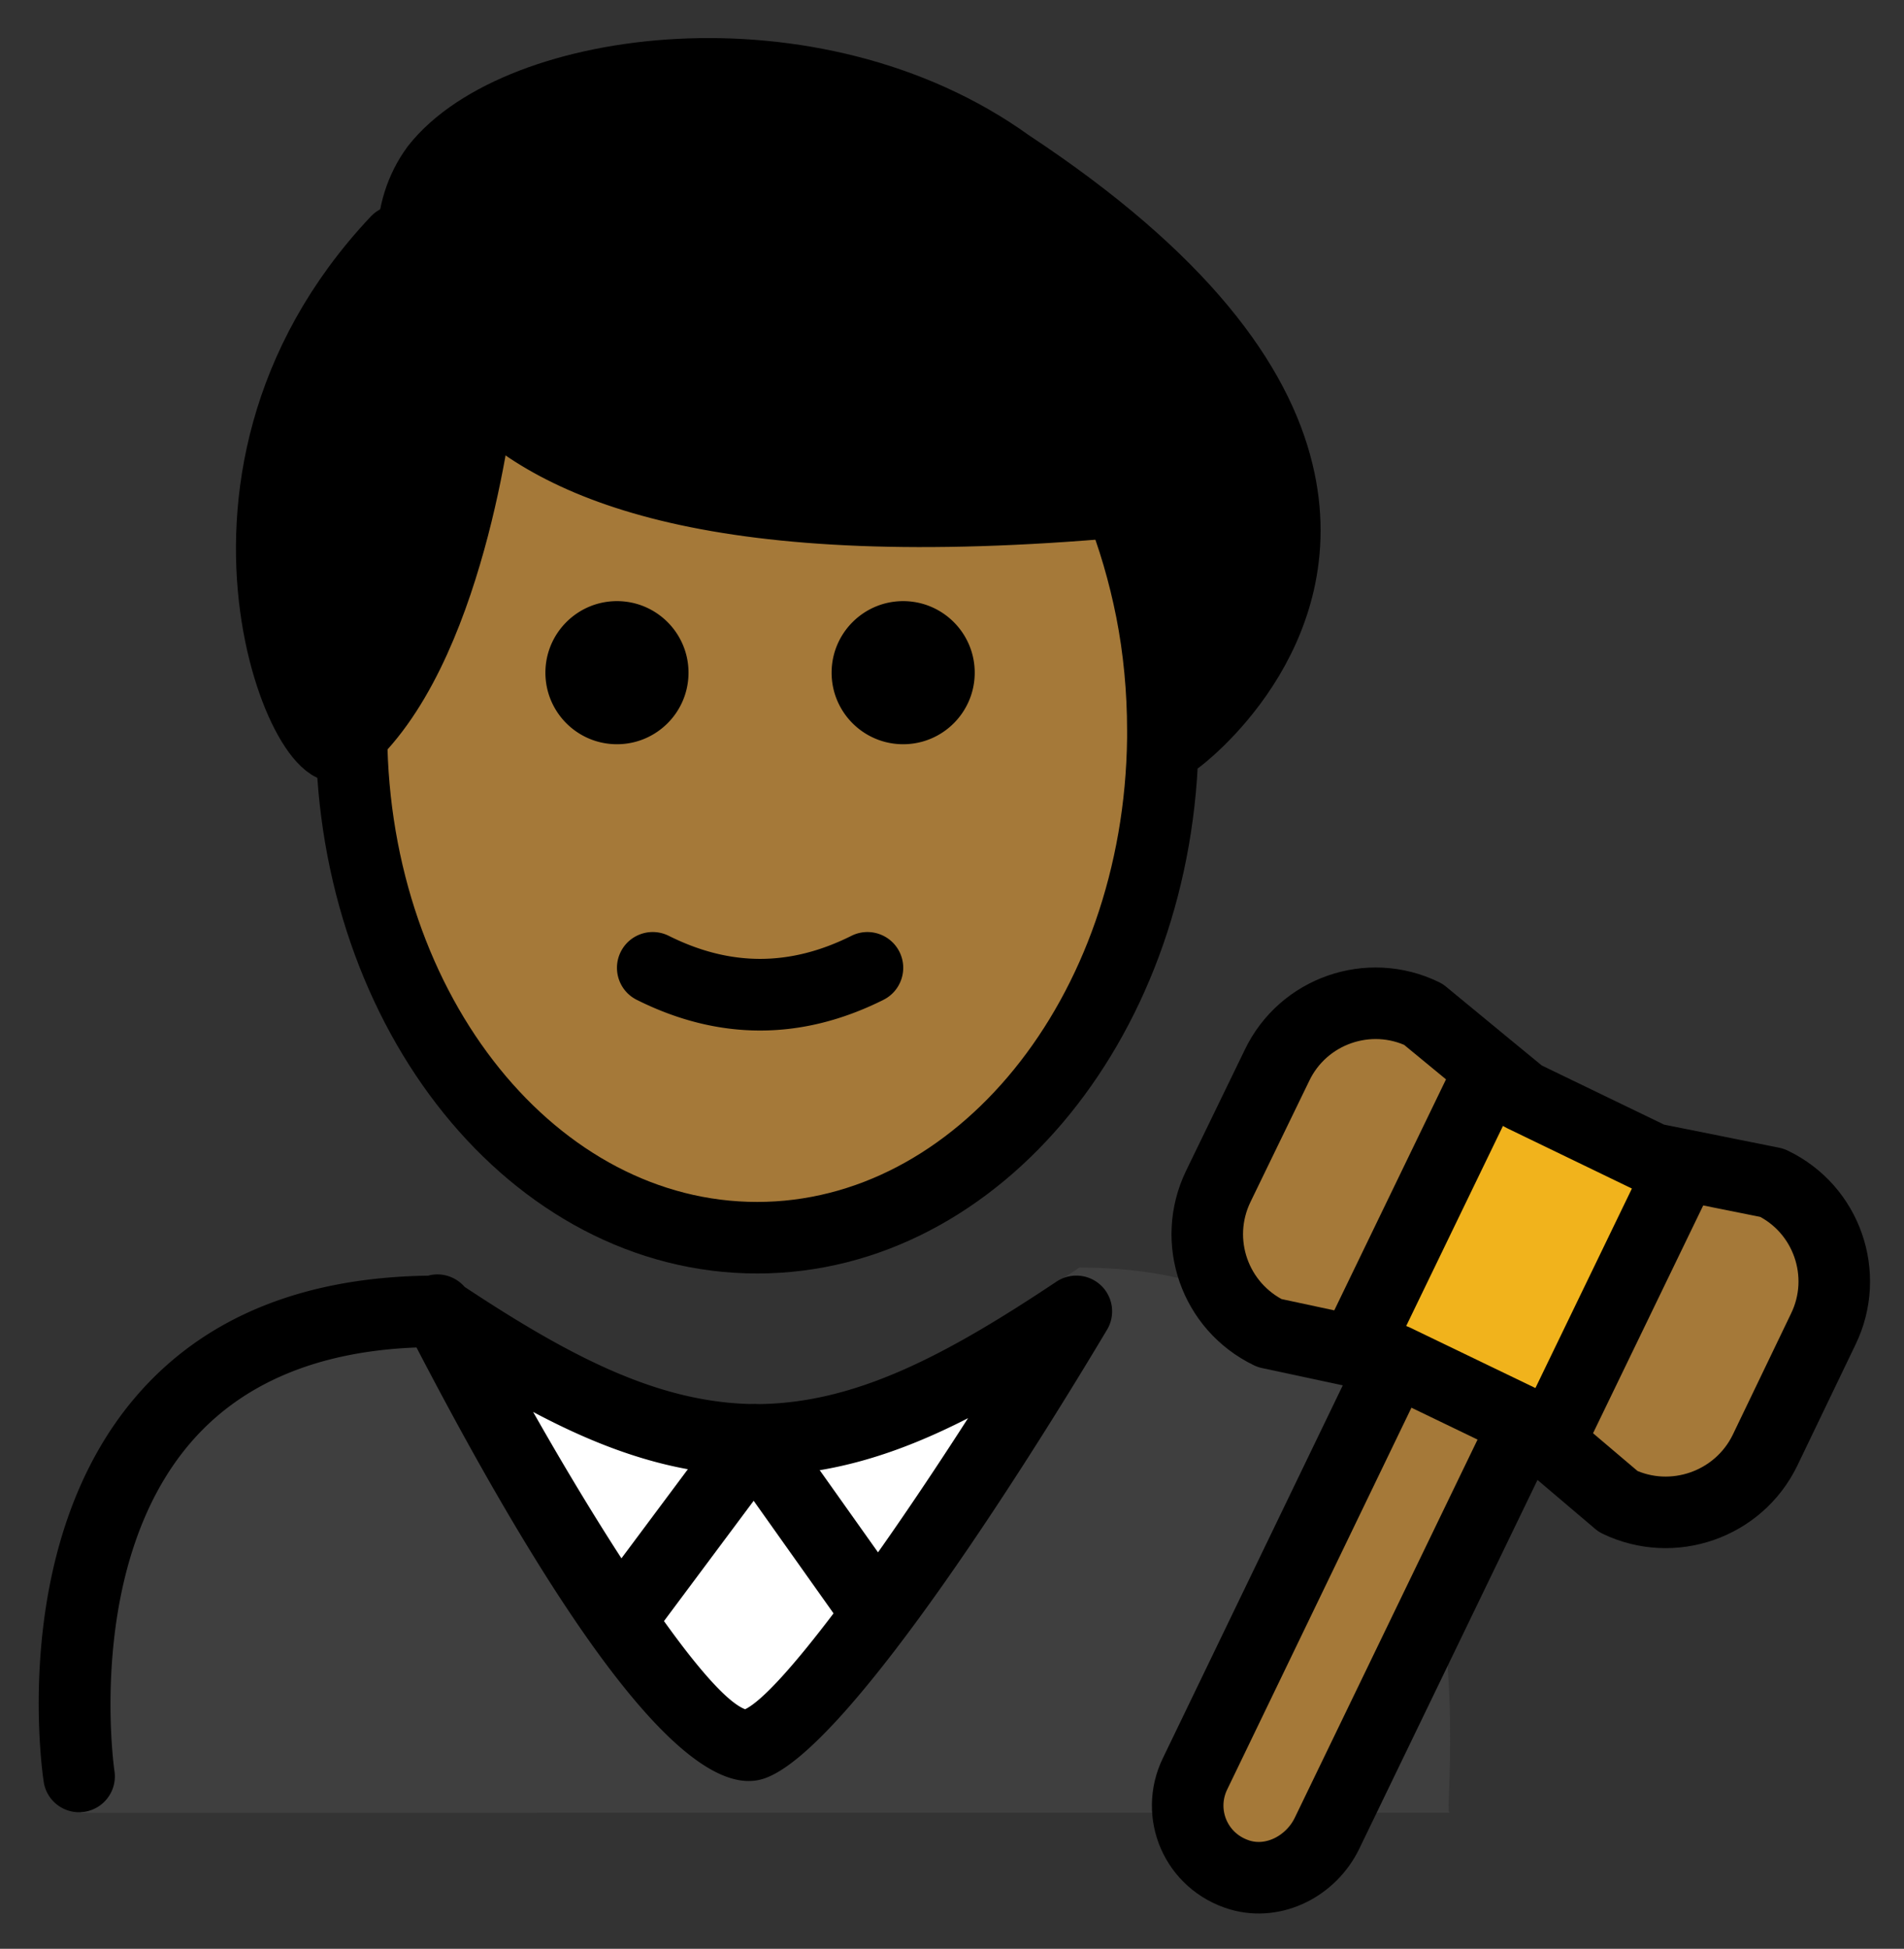 <svg xmlns="http://www.w3.org/2000/svg" role="img" viewBox="14.70 8.33 53.22 54.47"><rect x="14.70" y="8.33" width="53.22" height="54.47" fill="#333333" stroke="none"/><title>1F468-1F3FE-200D-2696-FE0F.svg</title><path fill="#3F3F3F" d="M16.963 58.999s-2.167-14.84 9.833-14.84c3.192 2.128 5.726 3.699 8.8 3.692h-.125c3.074.006 6.208-1.964 9.4-4.092 12.338-0 10.109 15.14 10.34 15.24"/><path fill="#FFF" d="M44.785 44.608l-3.886 5.973-2.594 4.499c-1.207 2.094-4.228 2.096-5.438.004l-2.599-4.495-3.458-5.98c6.142 5.292 12.133 5.292 17.975 0z"/><path fill="#A57939" d="M64.233 41.39c1.53.73 2.17 2.57 1.43 4.09l-1.63 3.39c-.74 1.52-2.58 2.16-4.1 1.43l-2.05-1.74.36-.43 3.41-7.05.04-.2 2.54.51z"/><path fill="#F1B31C" d="M61.693 40.88l-.04.2-3.41 7.05-.36.43-.53-.44-.02-.02-3.65-1.76h-.02l-.96-.21.13-.61 3.41-7.05.17-.2.84.69 3.64 1.76z"/><path fill="#A57939" d="M57.333 48.1l.02.02-.06.07-5.5 11.38c-.44.91-1.47 1.45-2.43 1.17-1.24-.37-1.8-1.72-1.26-2.83l5.54-11.48.02-.09h.02l3.65 1.76zm-2.85-11.42l1.93 1.59-.17.2-3.41 7.05-.13.61-2.52-.54c-1.53-.74-2.17-2.57-1.43-4.1l1.64-3.38c.73-1.53 2.57-2.17 4.09-1.43z"/><g><path d="M42.89 12.818c-5.481-3.95-13.731-2.804-16.0.093-.691.945-.82 2.189-.403 3.283.014.037.028.077.043.116l-.738-1.366c-6.496 6.891-2.086 15.719-1.357 13.914 2.675-2.504 3.509-8.525 3.63-9.519 1.849 2.155 6.167 4.022 18.043 2.76l1.521 6.759c-0 0 9.218-6.838-4.739-16.04z"/></g><g><path fill="#a57939" d="M46.48 23.752c-.168-.561-.356-1.109-.577-1.634-11.716 1.218-16-.637-17.838-2.779-.12.981-.938 6.861-3.535 9.418.025 7.801 5.09 14.116 11.336 14.116 6.262 0 11.339-6.346 11.339-14.173 0-.899-.074-1.776-.203-2.629l-.522-2.319z"/></g><g><path d="M41.945 27.132c0 1.105-.896 2-2 2s-2-.895-2-2c0-1.103.896-2 2-2s2 .896 2 2m-8 0c0 1.105-.896 2-2 2s-2-.895-2-2c0-1.103.896-2 2-2s2 .896 2 2m2 10.002c-1.152 0-2.304-.286-3.447-.858-.494-.247-.694-.848-.447-1.342.247-.494.846-.694 1.342-.447 1.718.859 3.388.859 5.106 0 .495-.247 1.095-.046 1.342.447.247.494.047 1.095-.447 1.342-1.143.572-2.295.858-3.447.858zM16.908 58.983c-.484 0-.91-.352-.986-.847-.041-.27-.973-6.633 2.581-10.775 1.881-2.191 4.627-3.326 8.166-3.375.367-.103.767.024 1.016.312 3.051 2.018 5.505 3.266 8.163 3.278 2.723-.013 5.229-1.321 8.383-3.424.389-.259.905-.214 1.244.107.338.322.409.836.169 1.237-1.652 2.771-7.233 11.865-9.64 12.562-1.954.571-5.201-3.494-9.662-12.065-2.764.106-4.886 1-6.314 2.661-2.956 3.437-2.138 9.12-2.129 9.178.083.545-.292 1.055-.838 1.139-.051.008-.102.011-.152.011zm12.694-11.188c2.363 4.171 4.902 7.923 5.926 8.31.991-.487 3.646-4.112 6.231-8.136-1.951.999-3.798 1.578-5.805 1.605-.021.001-.045 0-.066.001h-.057a.425.425 0 0 1-.048 0c-.015 0-.028 0-.042-.001-2.121-.028-4.064-.675-6.139-1.779z"/><path fill="none" stroke="#000" stroke-linecap="round" stroke-linejoin="round" stroke-miterlimit="10" stroke-width="2" d="M57.293 48.19l-5.5 11.38c-.44.91-1.47 1.45-2.43 1.17-1.24-.37-1.8-1.72-1.26-2.83l5.54-11.48"/><path fill="none" stroke="#000" stroke-linecap="round" stroke-linejoin="round" stroke-miterlimit="10" stroke-width="2" d="M56.413 38.27l-1.93-1.59c-1.52-.74-3.36-.1-4.09 1.43l-1.64 3.38c-.74 1.53-.1 3.36 1.43 4.1l2.52.54.96.21h.02l3.65 1.76.02.02.53.44 2.05 1.74c1.52.73 3.36.09 4.1-1.43l1.63-3.39c.74-1.52.1-3.36-1.43-4.09l-2.54-.51-.8-.16-3.64-1.76-.84-.69zM61.653 41.08l-3.41 7.05m-5.41-2.61l3.41-7.05"/><path d="M32.024 54.62c-.208 0-.417-.064-.597-.198-.442-.33-.534-.957-.204-1.399l3.76-5.044c.19-.256.488-.405.814-.402.32.004.618.16.804.421l3.378 4.76c.319.451.214 1.075-.236 1.395-.451.32-1.074.213-1.395-.236l-2.582-3.639-2.938 3.941c-.196.264-.497.402-.803.402z"/><path fill="none" stroke="#000" stroke-linecap="round" stroke-linejoin="round" stroke-miterlimit="10" stroke-width="2" d="M24.524 28.755v.13c.06 7.77 5.11 14.04 11.34 14.04 6.2 0 11.25-6.23 11.34-13.96v-.21c0-1.16-.11-2.29-.32-3.36-.21-1.06-.51-2.08-.89-3.03"/><path fill="none" stroke="#000" stroke-linecap="round" stroke-linejoin="round" stroke-miterlimit="10" stroke-width="2" d="M47.624 28.975s3.9-2.89 2.79-7.44c-.59-2.45-2.64-5.38-7.52-8.6-5.48-3.95-13.73-2.8-16 .09-.44.6-.65 1.31-.65 2.03 0 .42.08.85.24 1.26.31.81.73 1.88 1.7 2.9 2.07 2.16 6.6 4.14 17.81 3.14.49-.04.99-.09 1.51-.14"/><path fill="none" stroke="#000" stroke-linecap="round" stroke-linejoin="round" stroke-miterlimit="10" stroke-width="2" d="M25.794 15.065c-6.5 6.89-2.09 15.72-1.36 13.91l.09-.09c2.85-2.78 3.56-9.58 3.56-9.58"/></g></svg>